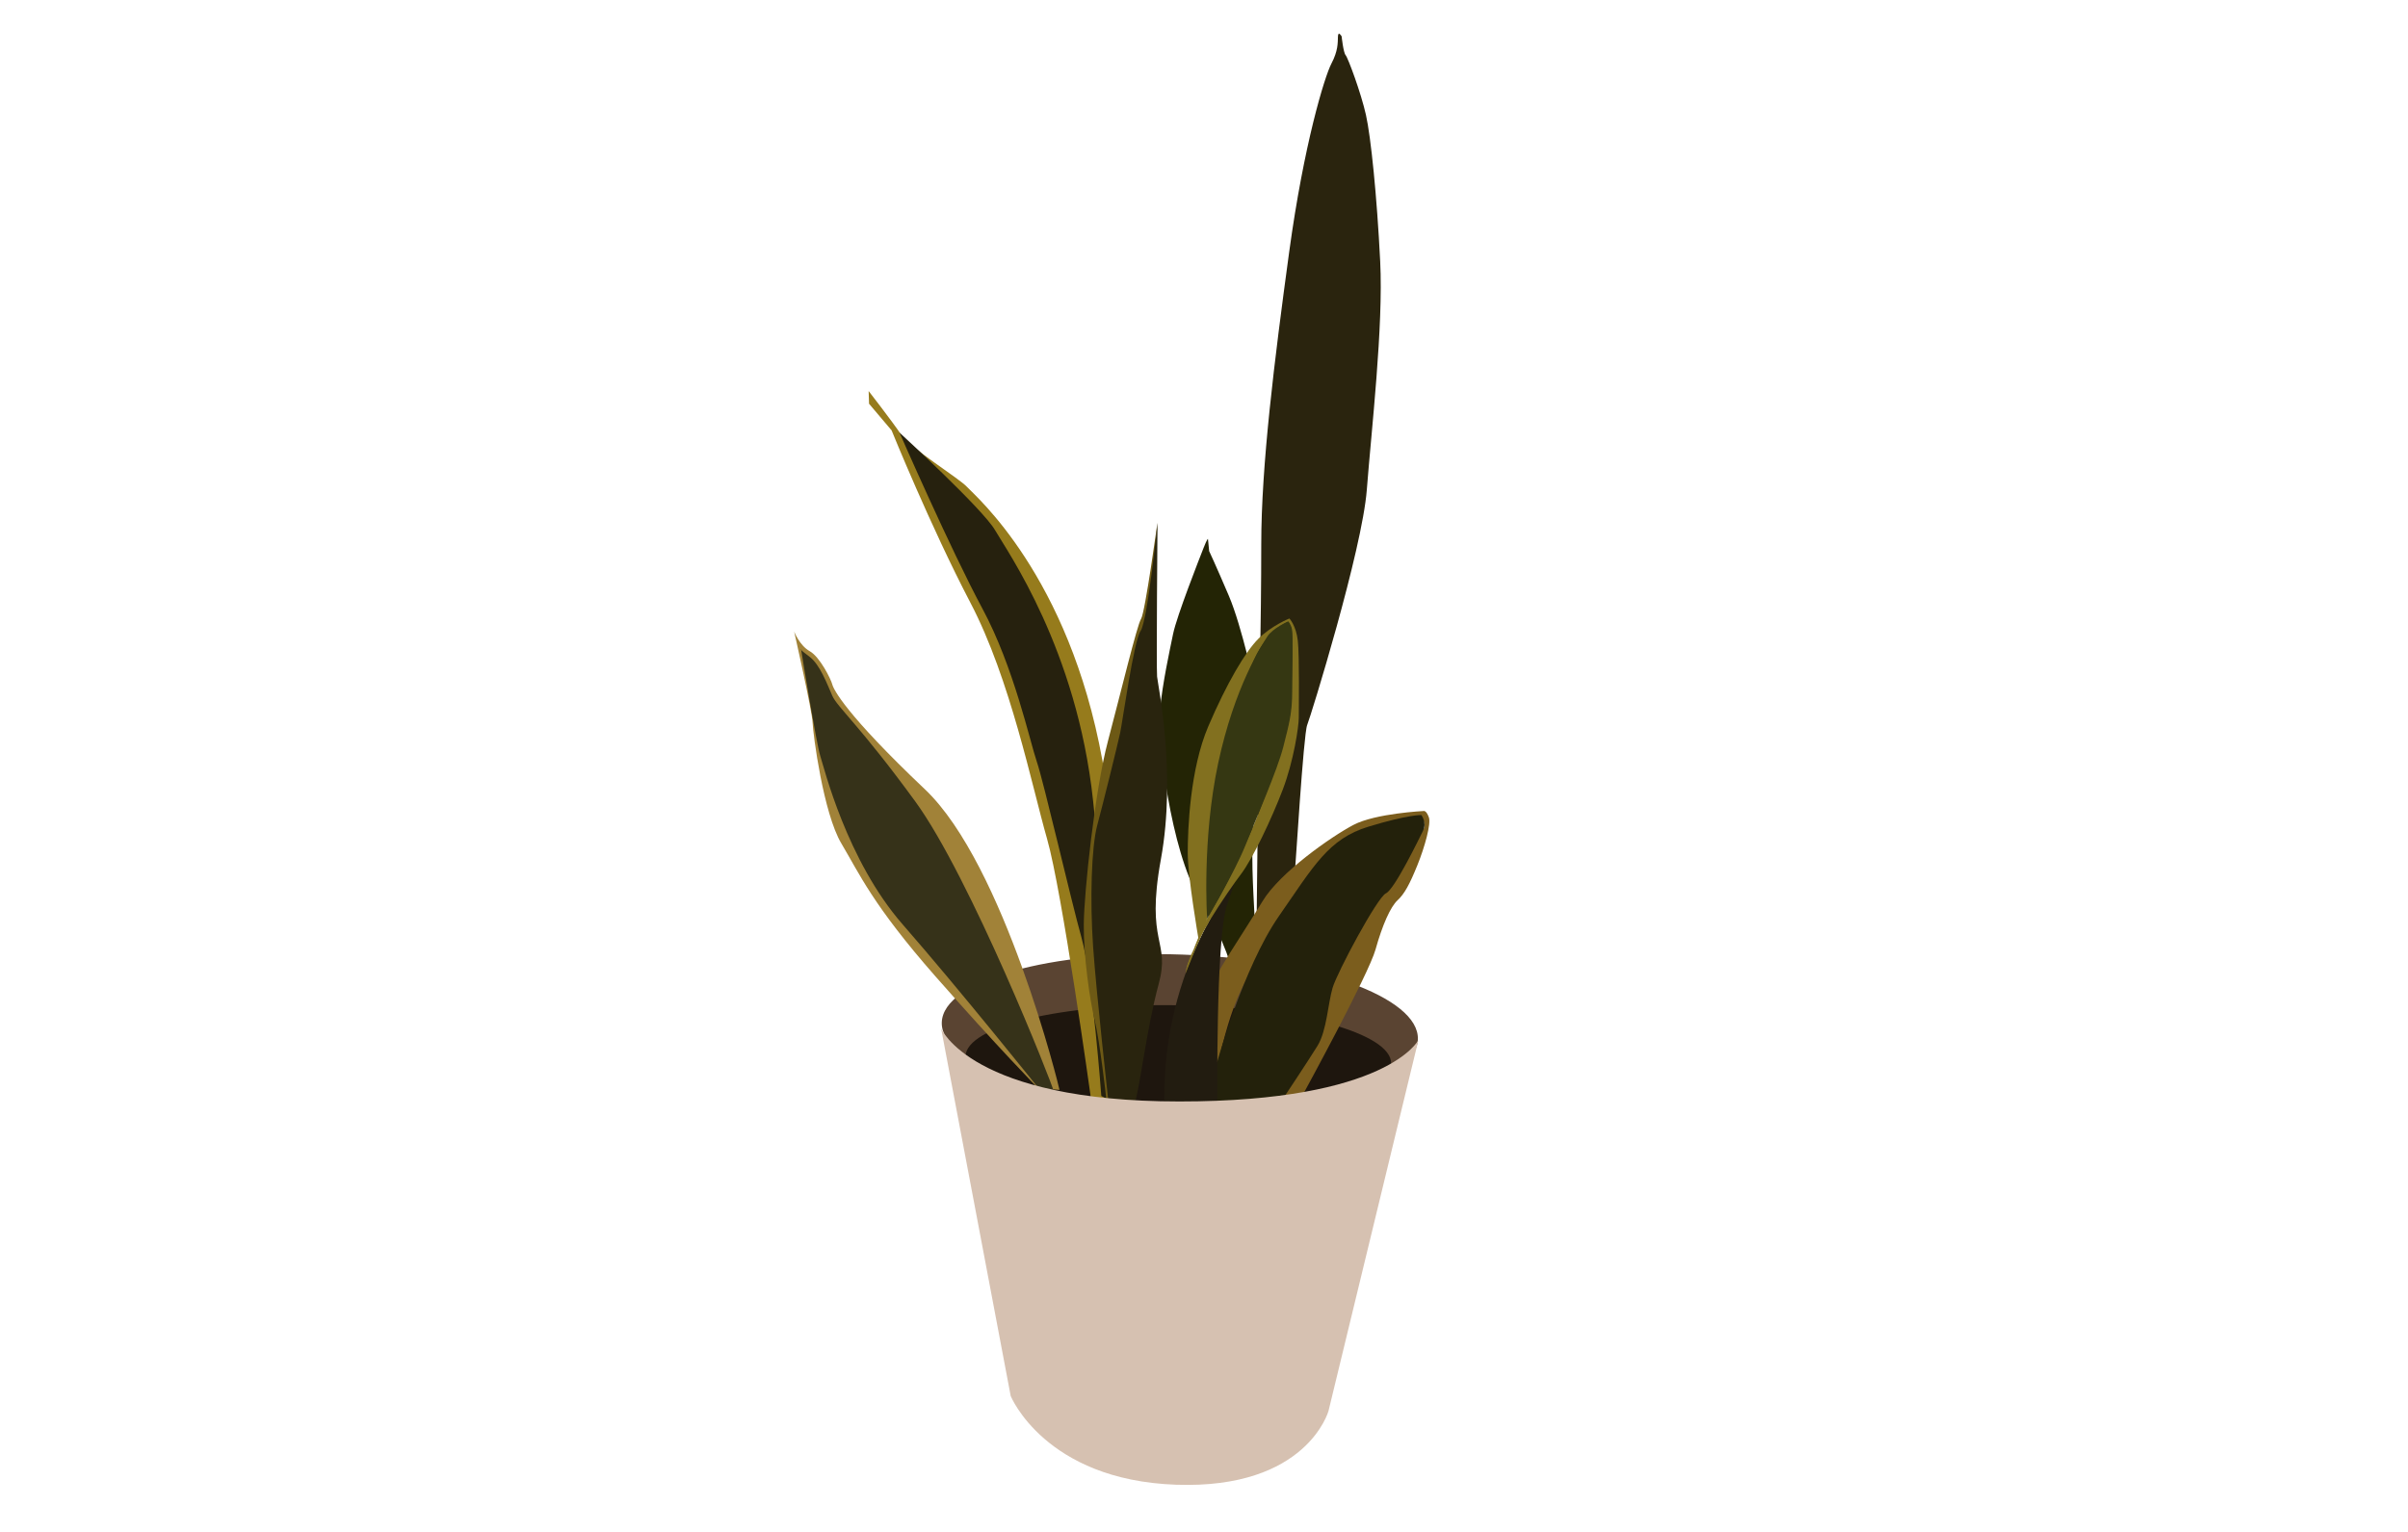 <svg width="550" height="350" viewBox="0 0 5000 3181.818" xmlns="http://www.w3.org/2000/svg"><g style="display:inline;fill:#5a4432;fill-opacity:1" transform="matrix(1.009 0 0 1.031 -840.292 -384.217)"><ellipse style="opacity:1;fill:#5a4432;fill-opacity:1;stroke-width:1.19" cx="3344.478" cy="2334.327" rx="490.152" ry="153.542" transform="rotate(1.993) skewX(-.013)"/></g><g style="display:inline" transform="translate(-826.874 -312.508)"><ellipse style="opacity:1;fill:#1e160e;fill-opacity:1;stroke-width:1.021" cx="3318.759" cy="2459.011" rx="441.976" ry="113.808" transform="rotate(.959) skewX(-.083)"/></g><g style="display:inline"><path style="opacity:1;fill:#2a240e;fill-opacity:1" d="M3515.588 2124.014c.852-3.406 17.883-286.979 25.547-305.713 7.665-18.735 114.179-363.326 123.813-488.574 9.635-125.247 34.58-338.3 27.767-474.551-6.813-136.252-19.337-258.266-29.573-304.03-10.237-45.763-37.334-118.623-42.15-124.042-4.818-5.42-8.325-39.014-8.325-39.014s-7.238-12.774-7.664.426c-.426 13.199.426 29.379-13.625 56.203-14.05 26.825-57.055 166.908-87.712 391.722-30.656 224.814-57.9 442.706-57.9 606.49 0 163.786-4.818 358.882-4.818 358.882l-5.407 475.483z" transform="translate(-826.874 -312.508)"/></g><g style="display:inline;fill:#3c3c1b;fill-opacity:1"><path style="opacity:1;fill:#232405;fill-opacity:1" d="M3431.314 2224.523c2.408-4.817-6.022-86.71-3.613-162.58 2.408-75.872 6.021-316.732 6.021-316.732s-27.986-131.287-55.236-195.155c-27.25-63.867-40.876-92.82-40.876-92.82l-2.554-25.548s-1.703 0-9.368 19.586c-7.664 19.586-55.352 140.51-63.016 177.978-7.664 37.47-21.289 98.782-27.25 157.54-5.96 58.759 22.472 293.215 81.483 390.763 59.01 97.549 68.645 152.947 68.645 152.947z" transform="translate(-826.874 -312.508)"/></g><g style="display:inline"><path style="opacity:1;fill:#7b5d1d;fill-opacity:1" d="M3533.68 2583.405s134.881-246.882 149.333-298.667c14.451-51.785 31.312-89.118 45.763-102.365 14.452-13.248 25.29-33.72 40.946-72.259 15.656-38.537 28.904-86.71 24.086-99.957-4.817-13.247-9.634-13.247-9.634-13.247s-101.161 4.817-146.925 28.903c-45.763 24.086-152.946 98.753-189.075 158.968-36.129 60.215-103.57 157.764-112 189.075-8.43 31.312-4.817 231.226-4.817 231.226l9.66-2.486s21.289-146.47 62.164-232.478c40.876-86.009 93.673-177.978 118.368-208.635 24.696-30.656 73.55-107.97 134.97-126.035 61.419-18.065 119.827-28.903 119.827-28.903s13.85 16.86 6.022 28.3c-7.828 11.442-59.613 113.807-71.656 122.84-12.043 9.032-55.398 69.247-78.28 115.01-22.882 45.764-47.015 101.68-47.866 113.602-.852 11.922-15.329 86.009-19.586 90.267-4.258 4.258-83.454 122.626-83.454 122.626z" transform="translate(-826.874 -312.508)"/></g><g style="display:inline;fill:#23210b;fill-opacity:1"><path style="opacity:1;fill:#23210b;fill-opacity:1" d="M3354.238 2518.373s54.194-196.301 127.656-302.28c73.463-105.978 103.57-161.376 186.667-186.667 83.097-25.29 109.591-24.086 109.591-24.086s12.043 15.656 3.613 32.517c-8.43 16.86-59.01 121.634-77.075 130.064-18.064 8.43-101.161 163.785-110.796 196.301-9.634 32.516-12.043 89.118-31.311 120.43-19.27 31.312-74.667 114.409-74.667 114.409l-150.538 7.226-1.204-87.914z" transform="translate(-826.874 -312.508)"/></g><g style="display:inline"><path style="opacity:1;fill:#a18238;fill-opacity:1" d="M3026.788 2576.197c0-3.406-114.11-467.511-279.315-624.2-165.205-156.689-189.9-207.783-192.455-218.002-2.555-10.219-25.547-57.055-46.836-68.977-21.29-11.922-32.36-40.875-32.36-40.875s37.47 165.204 38.32 189.048c.852 23.844 22.376 188.536 59.71 251.16 37.333 62.624 65.032 127.656 195.096 275.785 130.065 148.13 213.162 232.43 213.162 232.43z" transform="translate(-826.874 -312.508)"/></g><g style="display:inline"><path style="opacity:1;fill:#363219;fill-opacity:1" d="M3014.626 2578.588c-1.205-10.84-172.629-444.355-287.59-601.896-114.963-157.54-161.012-194.75-171.851-218.836-10.839-24.086-25.29-65.032-48.172-81.892-22.882-16.86-16.86-15.054-16.86-15.054s31.914 196.903 39.741 220.99c7.828 24.085 54.796 217.376 171.613 351.053 116.818 133.678 283.613 342.022 283.613 342.022z" transform="translate(-826.874 -312.508)"/></g><g style="display:inline;fill:#967b1c;fill-opacity:1"><path style="fill:#967b1c;fill-opacity:1" d="M3430.874 2437.392s-59.185-426.211-90.693-536.063c-31.508-109.853-75.879-331.005-158.976-489.972-83.096-158.968-163.768-358.192-163.768-358.192l-46.837-55.351-.851-26.4s47.688 61.314 67.274 90.267c19.586 28.953 120.922 91.118 137.102 109.001 16.18 17.883 211.19 183.087 281.018 567.997 69.829 384.91 28.953 717.021 28.953 717.021z" transform="translate(-1166.095 -159.226)"/></g><path style="opacity:1;fill:#353712;fill-opacity:1" d="M3449.378 1645.555s6.172 2.258 6.022 3.011c-.15.753-38.387 76.323-38.387 76.323l-10.538-8.43z" transform="translate(-826.874 -312.508)"/><g style="display:inline"><path style="opacity:1;fill:#221c10;fill-opacity:1" d="M3354.642 2603.448s-3.406-340.628 19.586-409.605c22.992-68.977 19.586-54.5 19.586-54.5s-152.78 179.116-149.167 457.31c3.613 278.193 109.995 6.795 109.995 6.795z" transform="translate(-826.874 -312.508)"/></g><g style="display:inline"><path style="opacity:1;fill:#82701f;fill-opacity:1" d="M3288.604 2334.115c0-3.613 26.495-85.506 56.602-134.882 30.108-49.376 78.28-153.549 95.14-198.71s66.237-166.796 67.44-227.01c1.205-60.216 4.822-145.538-.288-157.886-5.109-12.348-6.386-11.496-6.386-11.496s-42.579 16.606-69.403 76.641c-26.825 60.036-83.88 219.28-89.84 325.725-5.962 106.447-8.516 212.893-8.516 212.893l-18.254 41.262s-21.979-127.656-21.979-176.43 4.467-173.952 42.787-263.367c38.32-89.414 76.74-154.525 103.837-181.622 27.097-27.097 64.43-42.15 64.43-42.15s13.85 14.45 17.462 45.763c3.613 31.312 2.042 143.095 2.042 160.552 0 17.457-10.219 88.563-33.21 149.025-22.993 60.461-62.165 143.24-86.853 175.756-24.688 32.516-112 158.366-115.01 205.936z" transform="translate(-826.874 -312.508)"/><path style="opacity:1;fill:#82701f;fill-opacity:1" d="M3288.755 2334.265s31.16-80.538 42.451-96.946c11.29-16.409 3.463-15.054 3.463-15.054l-25.586 53.541-10.113 23.738-6.28 16.712zM3333.333 2219.33l.075 2.22-5.59 12.636-1.81-5.961z" transform="translate(-826.874 -312.508)"/></g><g style="display:inline"><path style="opacity:1;fill:#353712;fill-opacity:1" d="M3333.39 2220.647s56.592-95.356 79.159-151.56c22.566-56.203 66.937-157.682 78.98-205.252 12.043-47.57 18.524-70.656 18.524-116.64 0-45.985 1.949-115.79-.46-127.231-2.408-11.44-7.828-16.86-7.828-16.86s-32.516 14.15-43.655 31.914c-11.14 17.763-67.702 103.235-101.765 262.479-34.063 159.243-22.956 323.15-22.956 323.15z" transform="translate(-826.874 -312.508)"/></g><g style="display:inline"><path style="opacity:1;fill:#26210e;fill-opacity:1" d="M3113.648 2588.971s-17.883-245.252-40.876-327.854c-22.992-82.603-78.62-324.422-93.071-366.572-14.452-42.15-47.438-196.316-113.008-318.09-65.571-121.775-172.018-365.323-172.018-365.323s172.87 158.392 198.416 202.673c25.547 44.282 169.707 247.105 203.427 561.428 33.72 314.322 52.99 631.656 52.99 631.656z" transform="translate(-826.874 -312.508)"/></g><g style="display:inline"><path style="opacity:1;fill:#6d5915;fill-opacity:1" d="M3123.867 2594.932c0-4.258-13.626-120.923-23.844-162.65-10.22-41.727-23.376-133.694-22.774-199.93.602-66.237 22.774-276.949 50.024-379.989 27.25-103.04 60.461-240.994 68.977-254.619 8.516-13.625 33.85-199.267 33.85-199.267l-80.686 1208.377z" transform="translate(-826.874 -312.508)"/></g><g style="display:inline"><path style="opacity:1;fill:#29240e;fill-opacity:1" d="M3128.124 2597.487S3103.43 2376.93 3096.616 2279c-6.812-97.93-3.406-207.783 8.516-252.065 11.922-44.282 42.578-168.61 47.688-192.455 5.11-23.844 28-190.43 42.45-211.505 14.452-21.075 35.043-224.498 35.043-224.498s-2.555 301.455-.852 319.338c1.703 17.883 40.476 200.816 7.96 379.052-32.516 178.237 20.473 167.398-4.817 260.13-25.29 92.73-40.946 230.02-50.58 249.29-9.635 19.268-53.9-8.8-53.9-8.8z" transform="translate(-826.874 -312.508)"/></g><g style="display:inline"><path style="opacity:1;fill:#d6c1b1;fill-opacity:1" d="M2780.991 2448.523s62.624 151.742 494.968 151.742 496.172-127.656 496.172-127.656l-186.714 770.367s-44.512 162.967-316.684 153.332c-272.172-9.634-343.226-184.258-343.226-184.258z" transform="translate(-826.874 -312.508)"/></g></svg>